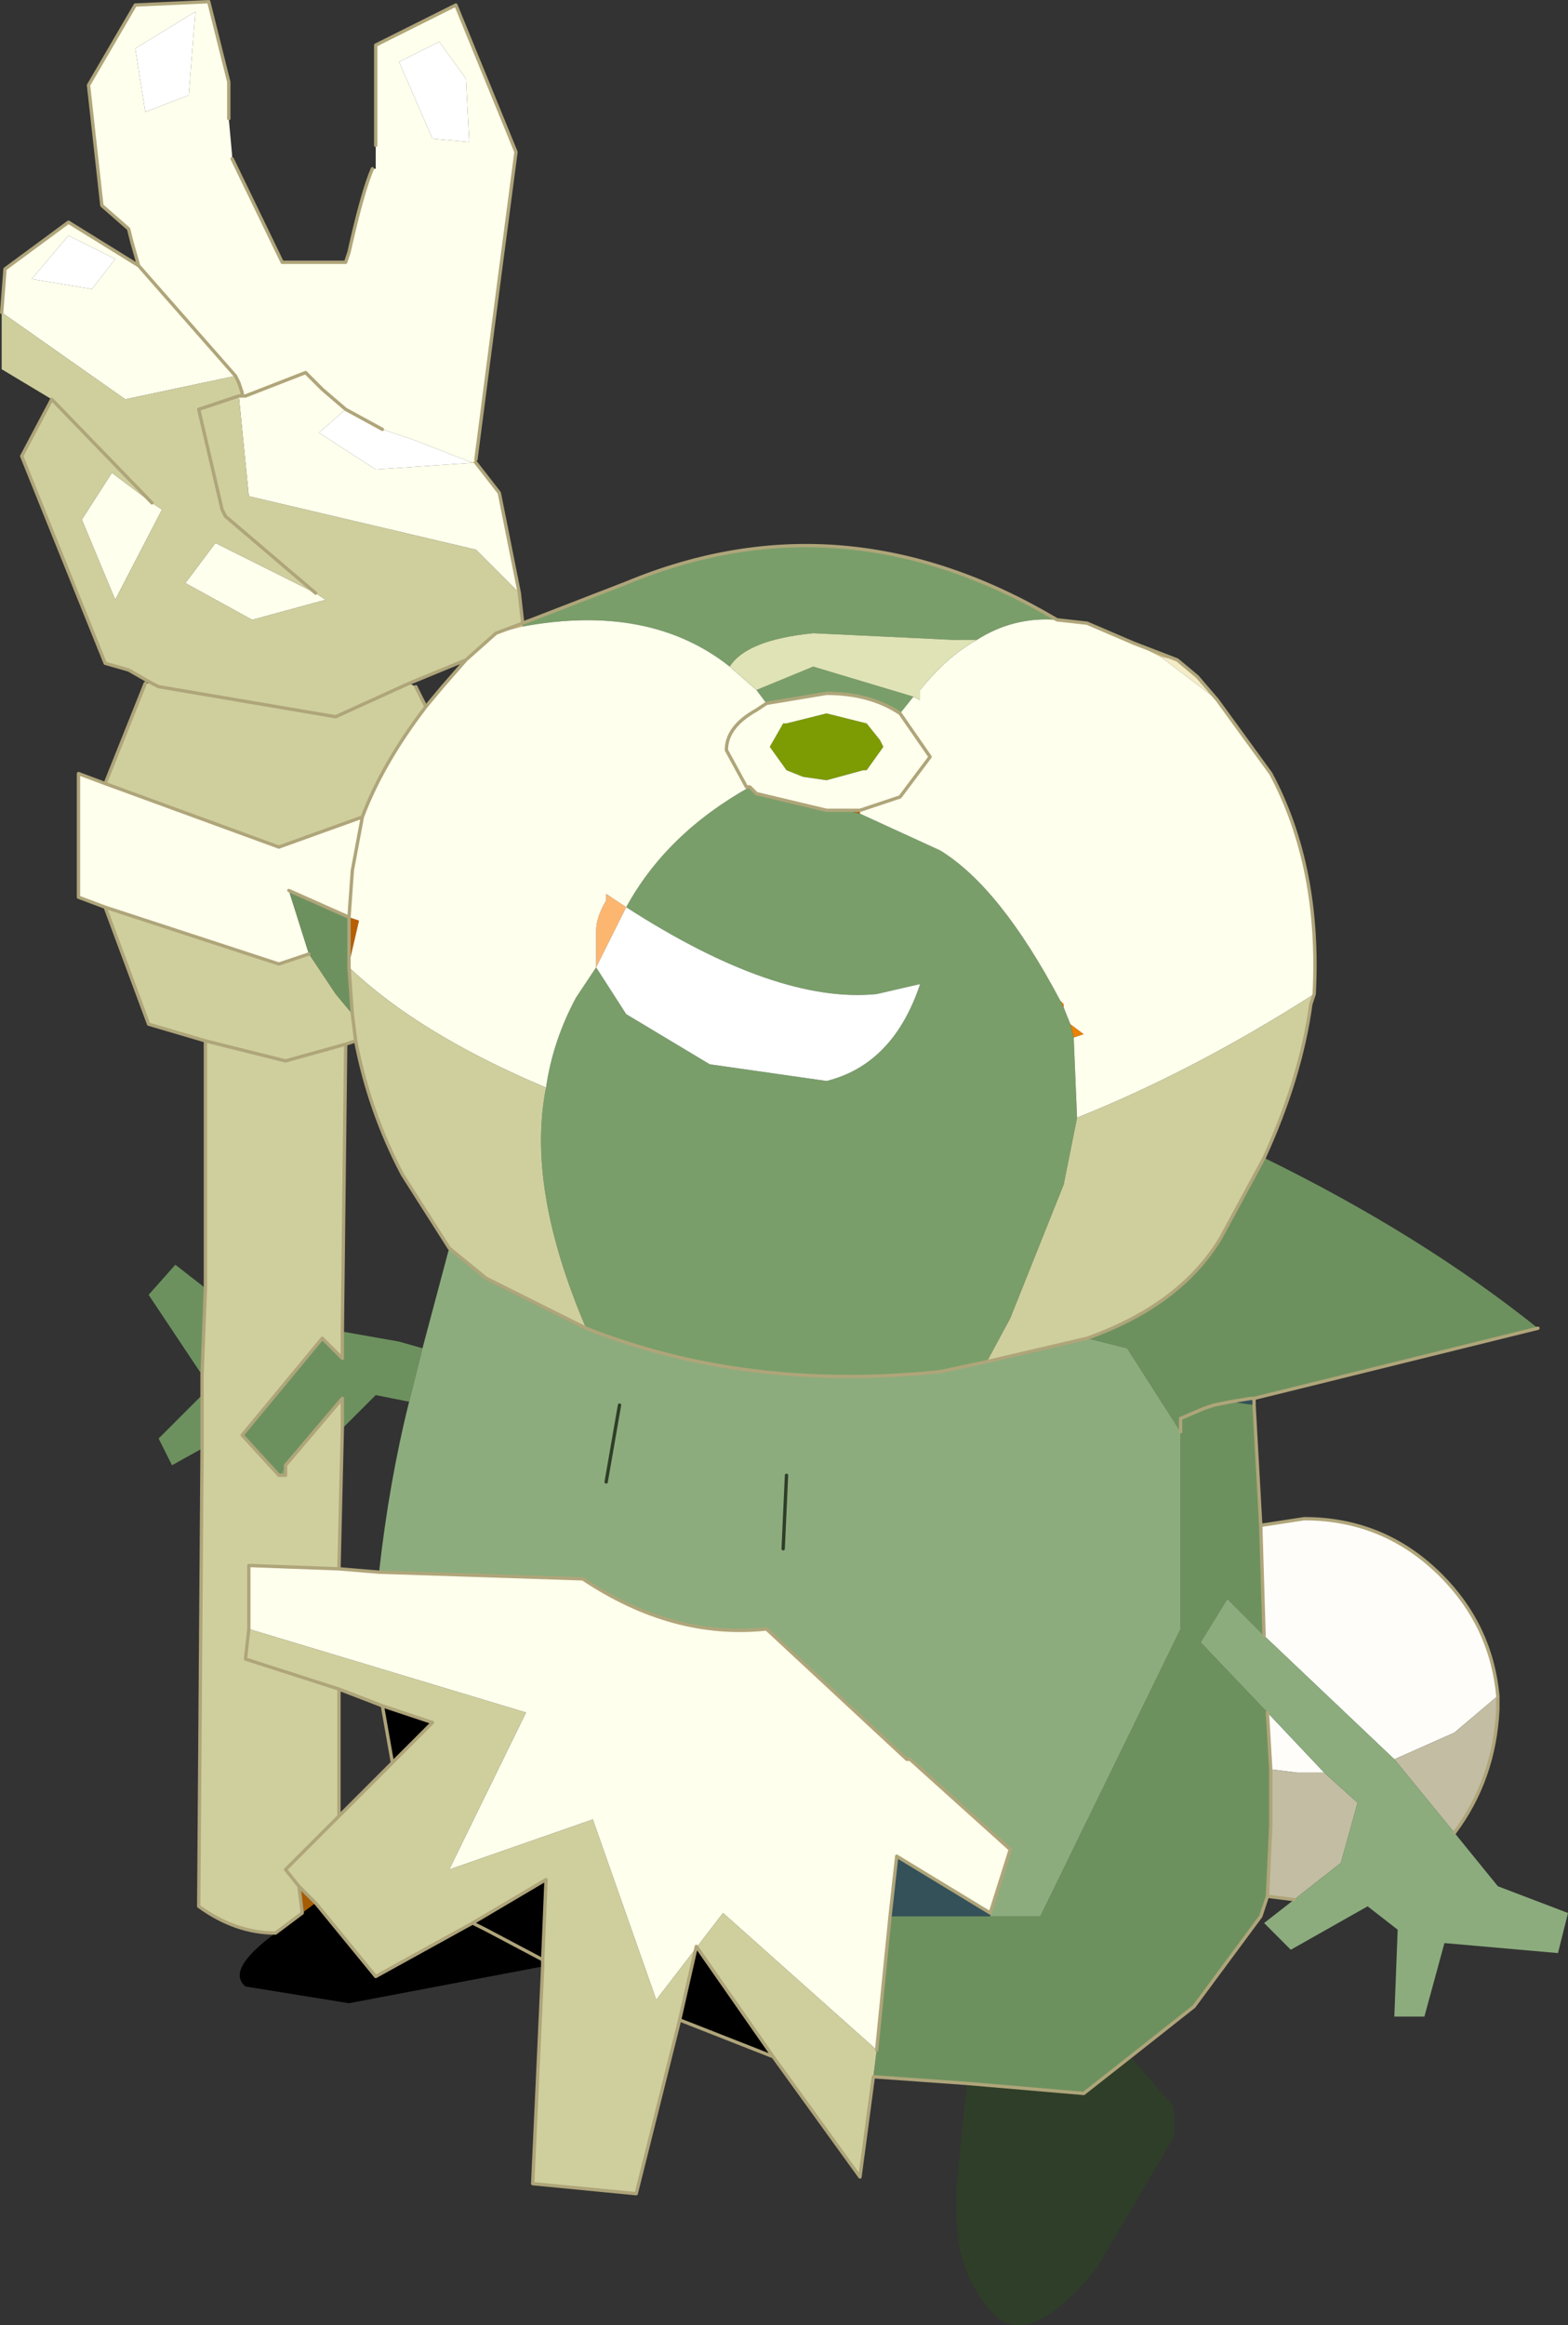 <svg viewBox="0 0 23.475 34.793" xmlns="http://www.w3.org/2000/svg" xmlns:xlink="http://www.w3.org/1999/xlink"><rect x="0" y="0" width="23.475" height="34.793" fill="#333333" stroke="none"/><use transform="translate(.025 .025)" width="23.45" height="34.75" xlink:href="#a"/><defs><g id="a"><path d="m20.65 14.8.1.25.05.2.05 1.2-.2 1-.8 2-.35.65-.7.15q-2.9.3-5.3-.65-.45-1.05-.6-1.95t0-1.65q.1-.7.45-1.35l.3-.45.45.7 1.25.75 1.75.25q1-.25 1.4-1.45l-.65.15q-1.5.15-3.75-1.3.6-1.1 1.85-1.8l.1.1 1.05.25h.3l.2.05 1.2.55q.9.55 1.8 2.25l.05.1m-8.1-5.75 1.55-.6q3.25-1.35 6.45.55-.65-.05-1.2.3H19l-2.1-.1q-1 .1-1.25.5-1.2-.95-3.1-.6v-.05m5.85 1.1-.2.25q-.45-.3-1.1-.3l-.9.15-.15-.2.85-.35 1.5.45M8.9 21.8l.1-.15v.15h-.1" fill="#799e69" fill-rule="evenodd" transform="translate(-4.75 .25)"/><path d="m8.35 5.6.05.05h-.05V5.6m3.45 1.05.05-.05v.05h-.05" fill="#ffcf2b" fill-rule="evenodd" transform="translate(-4.75 .25)"/><path d="M8.35 5.65H8.3l.05-.05v.05" fill="#c27b05" fill-rule="evenodd" transform="translate(-4.75 .25)"/><path d="m17.1 10.4.6.15.2.25.05.1-.25.35h-.05l-.55.15-.35-.05-.25-.1-.25-.35.2-.35h.05l.6-.15" fill="#7d9b02" fill-rule="evenodd" transform="translate(-4.75 .25)"/><path d="m9.2 27.95.25.25-.2.15-.05-.4" fill="#a55c05" fill-rule="evenodd" transform="translate(-4.75 .25)"/><path d="M23.5 20.65v.05l-.05-.05h.05m-7.2 9.85-1.4-.55.25-1.1 1.15 1.65m-3.45-1.35-2.9.55-1.55-.25q-.3-.25.45-.8l.6-.45.9 1.1 1.45-.8 1.1-.65-.05 1.2v.1m-2.4-3.9.75.25-.6.6-.15-.85m1.35 3.25.2.1.85.45-.85-.45-.2-.1" fill-rule="evenodd" transform="translate(-4.75 .25)"/><path d="m23.45 20.65.05.05v.05l-.35-.05.3-.05m-1.05.3.35-.15.15-.05-.5.2m-2.85 7.45h-1.5l.1-.9 1.4.85v.05" fill="#345159" fill-rule="evenodd" transform="translate(-4.75 .25)"/><path d="m23.5 20.7.05.05h-.05v-.05" fill="#283f44" fill-rule="evenodd" transform="translate(-4.75 .25)"/><path d="m23.6 22.55.65-.1q1.2 0 2.05.85.75.75.85 1.8l-.65.55-.9.4-1.95-1.85-.05-1.65m.1 2.8.85.9h-.4l-.4-.05-.05-.85" fill="#fffdf9" fill-rule="evenodd" transform="translate(-4.75 .25)"/><path d="M18.3 26.05h.1-.1" fill="#e3d6bf" fill-rule="evenodd" transform="translate(-4.75 .25)"/><path d="M27.15 25.1v.2q-.05 1.05-.65 1.85l-.9-1.1.9-.4.65-.55m-3.05 3.05-.4-.05.05-1.05v-.85l.4.05h.4l.5.45-.25.9-.7.55" fill="#c2bda3" fill-rule="evenodd" transform="translate(-4.75 .25)"/><path d="m17.6 11.9-.2-.05h.2v.05m-7.65 1.55.15.05-.15.65v-.7" fill="#b85e03" fill-rule="evenodd" transform="translate(-4.75 .25)"/><path d="m21.7 9.35.65.25-.25-.05-.4-.2m-9.55-.15.4-.15v.05l-.4.1" fill="#dabe7e" fill-rule="evenodd" transform="translate(-4.75 .25)"/><path d="m22.35 9.6.3.25.3.35-.85-.65.25.05" fill="#f3ecc7" fill-rule="evenodd" transform="translate(-4.75 .25)"/><path d="m20.75 15.05.2.15-.15.05-.05-.2m-.1-.25-.05-.1.05.05v.05" fill="#e98103" fill-rule="evenodd" transform="translate(-4.75 .25)"/><path d="M13.65 14.2v-.55q0-.2.15-.45v-.1l.3.2-.45.9" fill="#fcb670" fill-rule="evenodd" transform="translate(-4.75 .25)"/><path d="m9.9 5.85.55.3.45.15.9.35-1.45.1-.85-.55.4-.35m4.2 7.45q2.25 1.45 3.75 1.3l.65-.15q-.4 1.2-1.4 1.45l-1.75-.25-1.25-.75-.45-.7.45-.9M10.7.65l.6-.3.4.55.05.95-.55-.05-.5-1.15m-4.95 2.6.7.35-.35.45-.9-.15.55-.65m1.8-2.1-.65.25-.15-.95.9-.55-.1 1.25" fill="#fff" fill-rule="evenodd" transform="translate(-4.75 .25)"/><path d="m6.8 3.7-.1-.35-.05-.2-.4-.35-.2-1.8.7-1.2 1.1-.05.3 1.2v.55l.05.55v.05l.75 1.55h.95l.05-.15q.2-.9.35-1.25h.05V.4l1.2-.6.9 2.2-.25 1.9-.35 2.7-.05.05-.9-.35-.45-.15-.55-.3-.35-.3-.25-.25-.9.35.9-.35.25.25.35.3-.4.35.85.55 1.45-.1h.05l.35.45.3 1.5-.65-.65-3.4-.8-.15-1.5h.1l-.05-.05-.05-.15-.05-.1L6.8 3.7l1.45 1.65-1.65.35-1.85-1.3.05-.65.95-.7 1.05.65M20.55 9l.45.05.7.3.4.2.85.65.8 1.1q.75 1.4.65 3.3-1.8 1.15-3.55 1.85l-.05-1.2.15-.05-.2-.15-.1-.25v-.05l-.05-.05q-.9-1.7-1.8-2.25l-1.2-.55v-.05l.6-.2.45-.6-.45-.65.45.65-.45.6-.6.2h-.5l-1.05-.25-.1-.1q-1.25.7-1.85 1.8l-.3-.2v.1q-.15.25-.15.45v.55l-.3.45Q13 15.3 12.9 16q-1.9-.8-2.95-1.8v-.05l.15-.65-.15-.05.05-.7.15-.8-.15.8-.05.7-.9-.4.3.95-.45.15-2.6-.85-.4-.15V11.3l.4.15 2.6.95 1.25-.45q.3-.8.95-1.65l.25-.3.35-.4.45-.4.4-.1q1.9-.35 3.1.6l.4.35.15.2.9-.15q.65 0 1.1.3l.2-.25.1.05v-.15q.4-.5.85-.75.55-.35 1.2-.3m-2.5 19.4-.2 2-2.3-2.05-1 1.3-.95-2.7-2.15.75 1.15-2.35-4.15-1.25v-.95l1.35.05.6.05 3.05.1q1.35.9 2.75.75l2.1 1.95h.05l1.5 1.35-.3.95-1.4-.85-.1.9M10.7.65l.5 1.15.55.05L11.7.9l-.4-.55-.6.3M9.45 8.6l.15.1-1.1.3-1-.55.45-.6 1.5.75m7.65 1.8-.6.15h-.05l-.2.35.25.35.25.1.35.05.55-.15h.05l.25-.35-.05-.1-.2-.25-.6-.15m-1.15 1.1h-.05l-.3-.55q0-.35.45-.6l.15-.1-.15.1q-.45.25-.45.6l.3.55h.05M7.55 1.15l.1-1.25-.9.55.15.95.65-.25m-1.8 2.1-.55.65.9.15.35-.45-.7-.35m1.25 4 .15.1-.7 1.35-.5-1.2.45-.7.6.45" fill="#ffffed" fill-rule="evenodd" transform="translate(-4.75 .25)"/><path d="M23.65 17.05q2.35 1.15 4.1 2.55l-4.25 1.05h-.05l-.3.05.35.05.1 1.8.05 1.65-.55-.55-.4.65 1 1.05.05.85v.85l-.05 1.05-.1.3-1 1.35-.95.75-.7.55-1.75-.15-1.4-.1.05-.4.2-2h2.25l2.1-4.3v-2.95l-.8-1.25-.6-.15q1.4-.5 2-1.5l.65-1.2M7.75 21.4l-.45.25-.2-.4.65-.65v.8m0-1.1-.8-1.2.4-.45.45.35-.05 1.3m14.65.65v.2-.2l.5-.2.25-.05-.25.05-.15.05-.35.15m-12.45-6.8v.05l.05.7-.25-.3-.4-.6-.3-.95.9.4v.7m-.1 5.5.85.15.35.1-.2.8-.5-.1-.5.5v-.45l-.85 1-.1.15-.55-.6 1.2-1.45.3.3v-.4" fill="#6d915e" fill-rule="evenodd" transform="translate(-4.75 .25)"/><path d="m26.5 27.15.65.8 1.05.4-.15.6-1.7-.15-.3 1.1h-.45l.05-1.3-.45-.35-1.15.65-.4-.4.45-.35.7-.55.25-.9-.5-.45-.85-.9-1-1.05.4-.65.55.55 1.95 1.85.9 1.1m-13-7.55q2.4.95 5.3.65l.7-.15 1.5-.35.6.15.8 1.25v2.95l-2.1 4.3h-.75v-.05l.3-.95-1.5-1.35h.05-.1l-2.1-1.95q-1.4.15-2.75-.75l-3.05-.1q.15-1.35.45-2.55l.2-.8.4-1.5.55.45 1.5.75m.3 2.3.2-1.15-.2 1.15m2.65 1 .05-1.1-.05 1.1" fill="#8cac7d" fill-rule="evenodd" transform="translate(-4.75 .25)"/><path d="m8.25 5.35.05.1.05.15-.05.05.15 1.5 3.4.8.65.65.05.45-.4.15-.45.4-.85.35.1.05.15.3q-.65.85-.95 1.65l-1.25.45-2.6-.95.6-1.5H7l-.35-.2-.35-.1-1.25-3.1.45-.85-.75-.45V4.4L6.6 5.7l1.65-.35M24.4 14.6l-.05.15q-.15 1.1-.7 2.3l-.65 1.2q-.6 1-2 1.5l-1.5.35.35-.65.8-2 .2-1q1.75-.7 3.55-1.85m-6.6 16.2-.2 1.5-1.3-1.8-1.15-1.65-.25 1.1-.65 2.6-1.55-.15.15-3.25v-.1l.05-1.2-1.1.65-1.45.8-.9-1.1-.25-.25-.2-.25.8-.8-.8.8.2.25.05.4-.4.3q-.6 0-1.15-.4l.05-6.85v-1.1L7.8 19v-3.7l-.85-.25-.65-1.75 2.6.85.45-.15.4.6.25.3-.05-.7q1.05 1 2.95 1.8-.15.75 0 1.65t.6 1.95l-1.5-.75-.55-.45-.7-1.1q-.5-.95-.7-2l-.15.05-.9.25-1.2-.3 1.2.3.9-.25-.05 4.3v.4l-.3-.3-1.2 1.45.55.6H9v-.15l.85-1v.45l-.05 2.1-1.35-.05v.95l4.15 1.25-1.15 2.35 2.15-.75.95 2.7 1-1.3 2.3 2.05-.05.4M9.45 8.6 8.1 7.45l-.05-.1-.35-1.5.6-.2-.6.2.35 1.5.05.1L9.45 8.6l-1.5-.75-.45.6 1 .55 1.1-.3-.15-.1M7 9.95l.1.05 2.65.45 1.1-.5-1.1.5L7.1 10 7 9.95m0-2.7-.6-.45-.45.7.5 1.2.7-1.35-.15-.1L5.5 5.7 7 7.25m3 7.65.05.4-.05-.4M9.8 25l-1.4-.45.05-.45-.05.45 1.4.45v1.9l1.4-1.4-.75-.25L9.8 25" fill="#cfcf9e" fill-rule="evenodd" transform="translate(-4.75 .25)"/><path d="m21.65 30.5.65.75v.45l-1.15 1.95q-1 1.25-1.55.7-.55-.6-.55-1.45v-.5l.15-1.5 1.75.15.7-.55" fill="#2f3e28" fill-rule="evenodd" transform="translate(-4.75 .25)"/><path d="M19.35 9.3q-.45.25-.85.75v.15l-.1-.05-1.5-.45-.85.35-.4-.35q.25-.4 1.25-.5l2.1.1h.35" fill="#dfe3b5" fill-rule="evenodd" transform="translate(-4.75 .25)"/><path d="M3.4 1.75V1.2L3.1 0 2 .05l-.7 1.2.2 1.8.4.35.05.2.1.35L3.5 5.6l.05.1.05.15v.05h.05l.9-.35.25.25.35.3.55.3m1.4.45.35-2.7.25-1.9-.9-2.2-1.2.6v1.5m-.05.35q-.15.35-.35 1.25l-.05.15H4.2l-.75-1.55m12.35 6.9.45.05.7.3.65.25.3.25.3.35.8 1.1q.75 1.4.65 3.3l-.05.15q-.15 1.1-.7 2.3m4.1 2.55-4.25 1.05v.05m0 .05.1 1.8.65-.1q1.2 0 2.05.85.75.75.85 1.8v.2q-.05 1.05-.65 1.85m-2.4 1-.4-.05-.1.3-1 1.35-.95.75-.7.55-1.75-.15-1.4-.1-.2 1.5-1.3-1.8-1.4-.55-.65 2.6-1.55-.15.15-3.25m-4-.5q-.6 0-1.15-.4L3 21.65m0-.8v-.3m.05-1.3v-3.7l-.85-.25-.65-1.75-.4-.15v-1.85l.4.15.6-1.5m.1 0L1.9 10l-.35-.1L.3 6.8l.45-.85M0 4.65.05 4 1 3.3l1.05.65m10.6 8.15h-.3l-1.05-.25-.1-.1m-2.45 8.1q2.4.95 5.3.65l.7-.15 1.5-.35q1.4-.5 2-1.5l.65-1.2m-.2 3.6h.05m-.05 0-.3.05m.35.05v-.05m-.6.05.25-.05m-.75.45v-.2l.35-.15.15-.05m-4.85 7.65-.2 2m5.75-7.85.05 1.65M7.75 8.85l-.3-1.5-.35-.45m.7 2.4-.05-.45M3.55 5.9l-.6.2.35 1.5.05.1L4.7 8.85m2.7.6.4-.15 1.55-.6q3.25-1.35 6.45.55m-2.35 1.4.45.65-.45.6-.6.2M7.4 9.45l-.45.4-.35.4-.25.3q-.65.85-.95 1.65l-.15.8-.05.7v.75m.9-4.25-1.1.5-2.65-.45-.1-.05m4.1.35-.15-.3m-.1-.05.85-.35m4.5.65-.15.1q-.45.25-.45.6l.3.55h.05m1.45.35h.2m.6-1.45q-.45-.3-1.1-.3l-.9.15M3.6 5.9h-.05m-1.3 1.6L.75 5.95M4.3 13.3l.9.4m.05 1.45-.05-.7m.1 1.1-.05-.4m-.65-.9-.45.15-2.6-.85m3.6 2.05.15-.05q.2 1.05.7 2l.7 1.1.55.45 1.5.75m-5.7-4.3 1.2.3.9-.25-.05 4.3v.4l-.3-.3-1.2 1.45.55.6m.1-.15.85-1v.45m-2.1-.5v.8m.05-2.4L3 20.55m1.25 1.35v.15h-.1m-.45 2.3-.05.45 1.4.45.65.25.75.25-2.2 2.2.2.25.25.25.9 1.1 1.45-.8 1.1-.65-.05 1.2v.1m-4.4-5.05v-.95l1.35.05.05-2.1m.55 2.15 3.05.1q1.35.9 2.75.75l2.1 1.95h.05l1.5 1.35-.3.95-1.4-.85-.1.9M5.65 23.5l-.6-.05M1.55 11.7l2.6.95 1.25-.45m.45 14.15-.15-.85m2.4 3.8-.85-.45-.2-.1m3.1 1.45.25-1.1 1.15 1.65m-6.5-3.6v-1.9M4.5 28.6l-.4.3m.4-.3-.05-.4m14.5-2.6.05.85v.85l-.05 1.05" fill="none" stroke="#afa57a" stroke-linecap="round" stroke-linejoin="round" stroke-width=".05"/><path d="m9.25 21-.2 1.15m2.7-.1-.05 1.1" fill="none" stroke="#2f3e28" stroke-linecap="round" stroke-linejoin="round" stroke-width=".05"/></g></defs></svg>